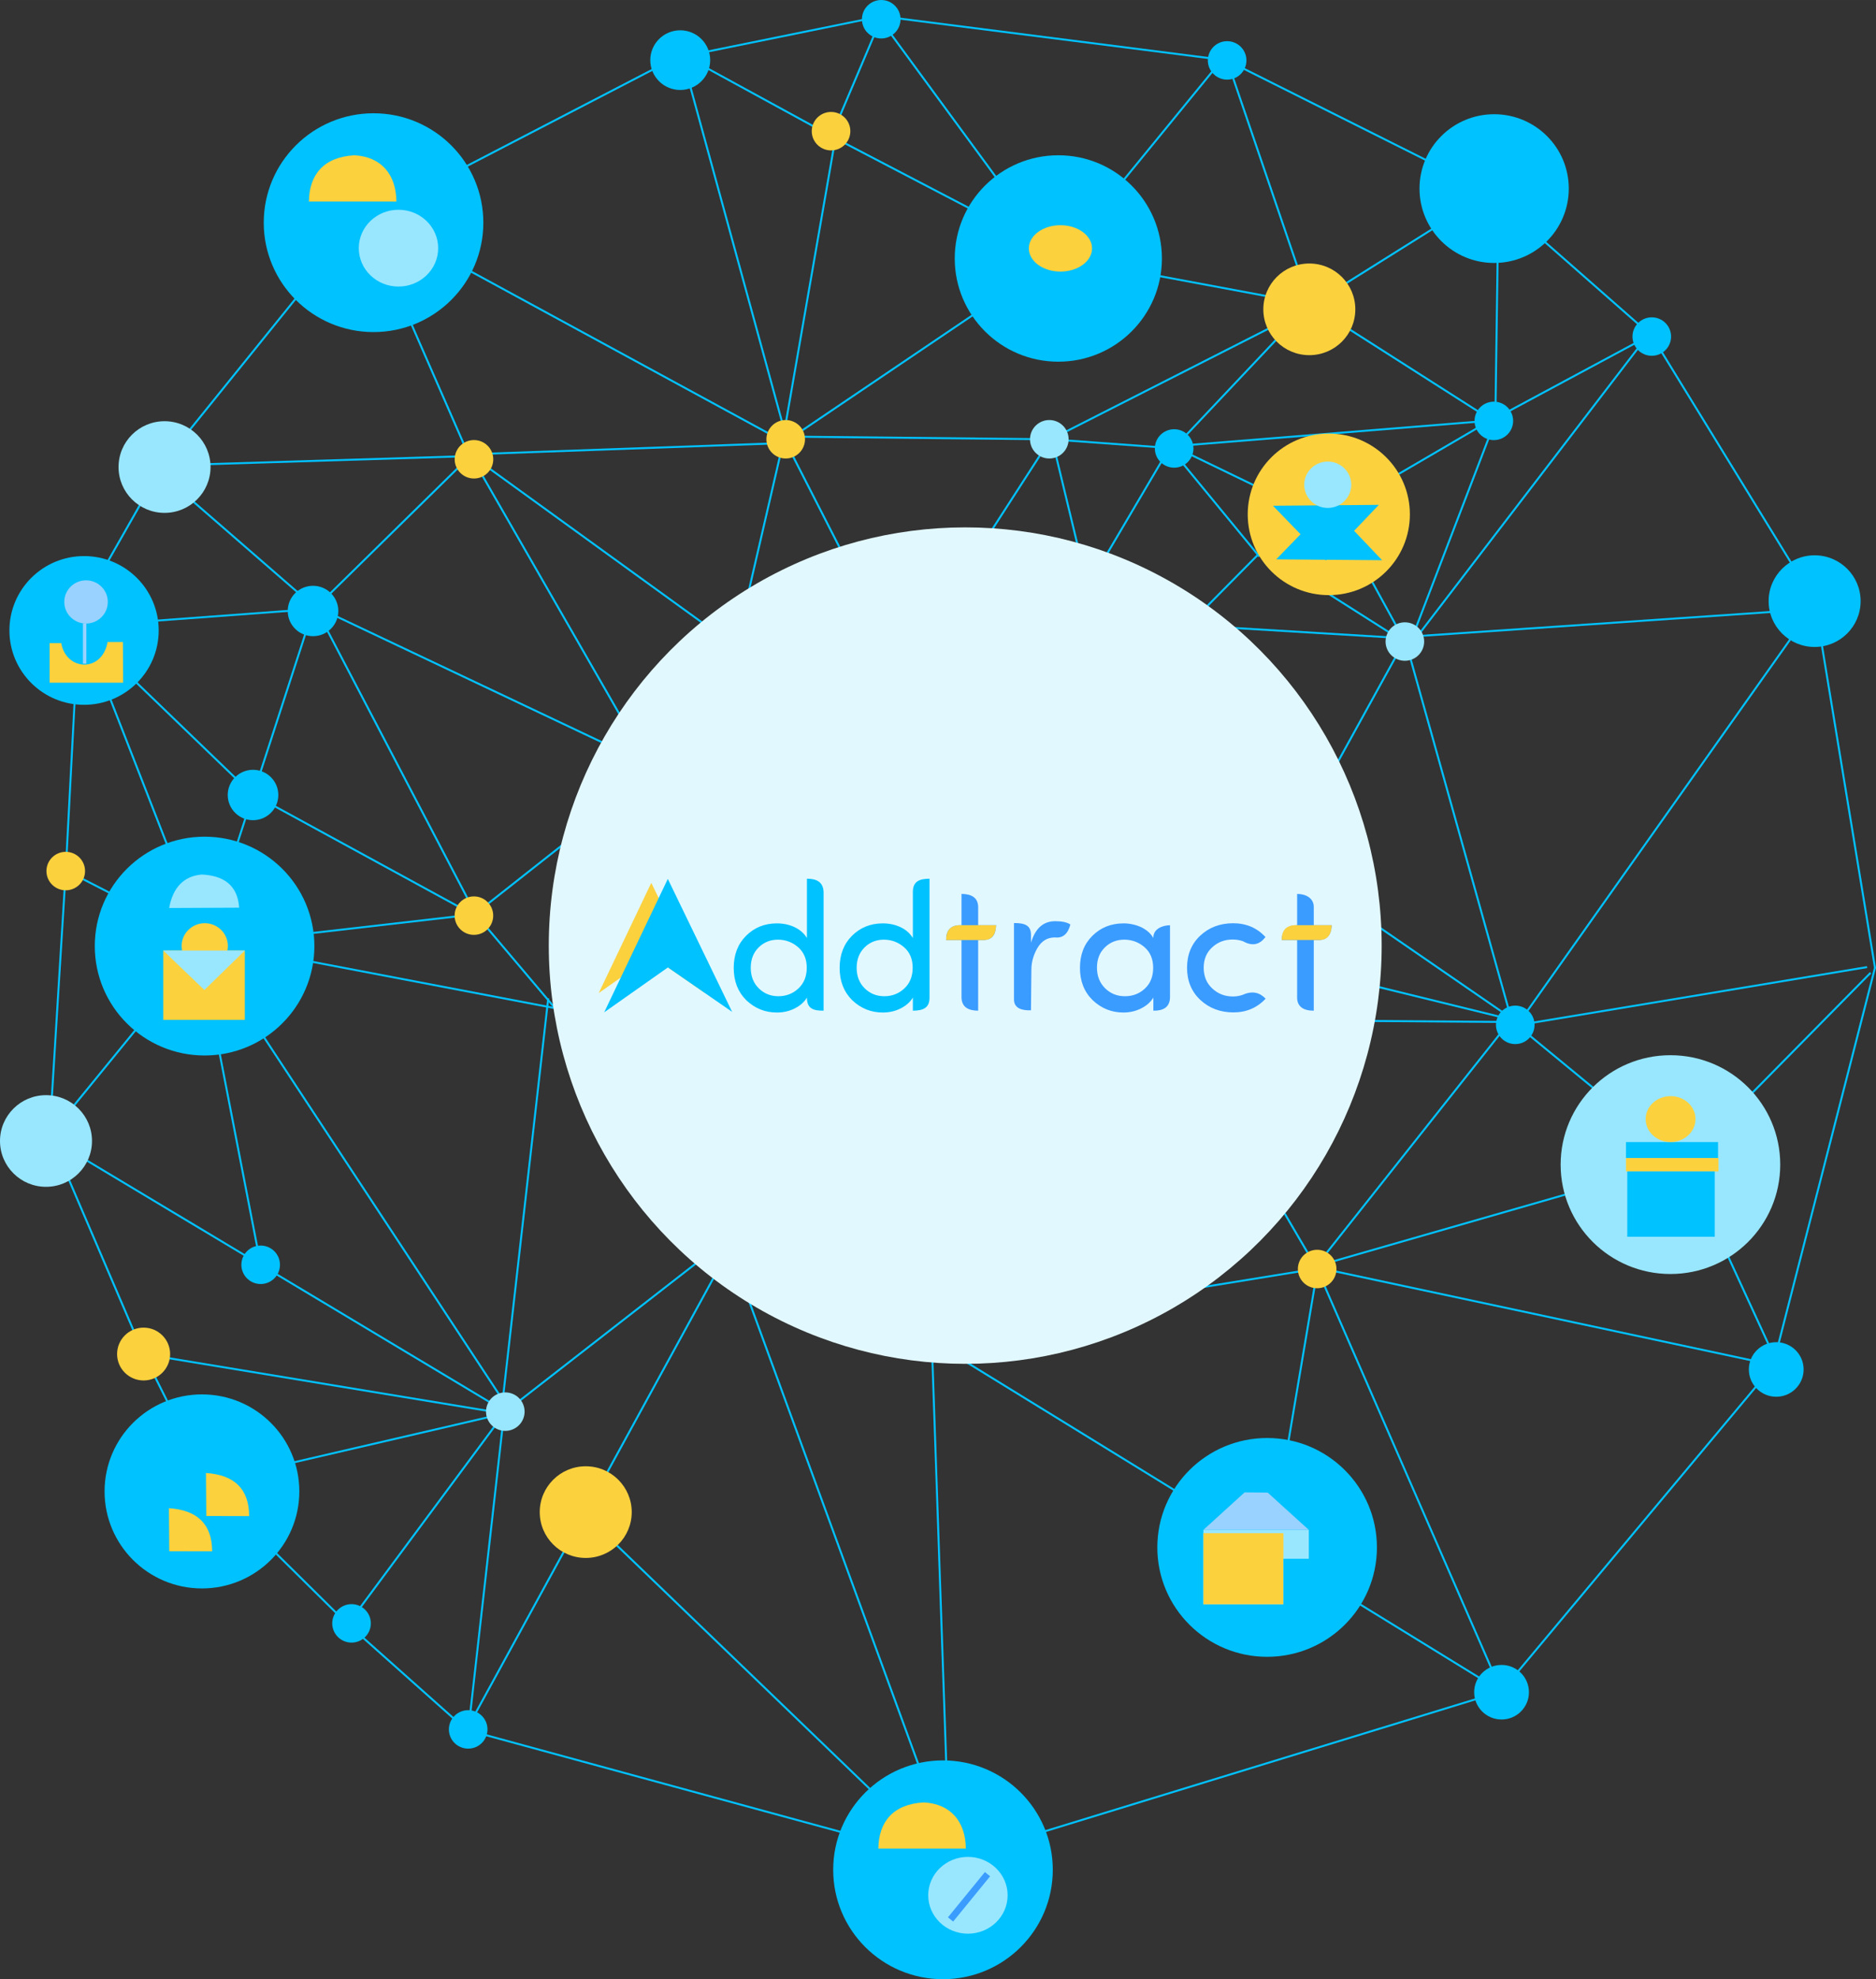<?xml version="1.0" encoding="UTF-8"?>
<!DOCTYPE svg PUBLIC "-//W3C//DTD SVG 1.1//EN" "http://www.w3.org/Graphics/SVG/1.1/DTD/svg11.dtd">
<!-- Creator: CorelDRAW 2018 (64-Bit Evaluation Version) -->
<svg xmlns="http://www.w3.org/2000/svg" xml:space="preserve" width="189.115mm" height="199.5mm" version="1.1" style="shape-rendering:geometricPrecision; text-rendering:geometricPrecision; image-rendering:optimizeQuality; fill-rule:evenodd; clip-rule:evenodd"
viewBox="0 0 113086.18 119295.6"
 xmlns:xlink="http://www.w3.org/1999/xlink">
 <rect x="0" y="0" width="113086.18" height="119295.6" fill="#333333" stroke="none"/>
 <defs>
  <style type="text/css">
   <![CDATA[
    .str1 {stroke:#3B9CFF;stroke-width:405.01;stroke-miterlimit:22.926}
    .str0 {stroke:#00C2FF;stroke-width:119.59;stroke-miterlimit:22.926}
    .fil0 {fill:none}
    .fil10 {fill:#00C2FF}
    .fil3 {fill:#00C2FF}
    .fil1 {fill:#00C2FF}
    .fil6 {fill:#99D2FF}
    .fil2 {fill:#99E7FF}
    .fil5 {fill:#e2f8ff}
    .fil9 {fill:#FBD13E}
    .fil4 {fill:#FBD13E}
    .fil7 {fill:#00C2FF;fill-rule:nonzero}
    .fil8 {fill:#3B9CFF;fill-rule:nonzero}
   ]]>
  </style>
 </defs>
 <g id="Layer_x0020_1">
  <polygon class="fil0 str0" points="40668.84,3509.03 21498.5,13450.12 10001.54,27689.45 4780.45,36865.9 3962.9,52502.81 2987.24,68377.06 8656.46,81614.3 11794.45,87890.11 16329.9,93322.11 20865.42,97804.82 28116.88,104265.22 57122.77,112175.94 90506,101944.78 106854.75,82378.99 113025.12,58330.31 109386.15,36232.89 99576.68,20253.22 89556.42,11445.95 73972.37,3640.77 53114.3,977.45 "/>
  <polyline class="fil0 str0" points="28116.88,104265.22 43991.07,75232.84 56015.38,108141.35 57240.81,112139.76 55909.89,73334.39 56166.66,80819.3 90506,101944.78 79399.29,76488.83 74526.57,68165.86 "/>
  <line class="fil0 str0" x1="36871.58" y1="92847.19" x2="52429.26" y2= "107824.84" />
  <polyline class="fil0 str0" points="28265.47,103993.44 30384.76,85200.18 21313.84,97435.39 "/>
  <polyline class="fil0 str0" points="16751.9,88364.48 30384.76,85200.3 8656.46,81614.3 "/>
  <line class="fil0 str0" x1="29831.15" y1="84699.13" x2="4015.82" y2= "69220.51" />
  <line class="fil0 str0" x1="15064.47" y1="61230.73" x2="30305.76" y2= "84382.75" />
  <line class="fil0 str0" x1="12954.94" y1="62021.79" x2="15713.45" y2= "76234.27" />
  <line class="fil0 str0" x1="9105.12" y1="60940.65" x2="3831.28" y2= "67401.05" />
  <line class="fil0 str0" x1="33048.01" y1="60175.9" x2="30305.76" y2= "84382.75" />
  <line class="fil0 str0" x1="30885.86" y1="84764.91" x2="42910.11" y2= "75403.92" />
  <line class="fil0 str0" x1="17991.38" y1="57815.7" x2="34577.57" y2= "60980" />
  <line class="fil0 str0" x1="28934.55" y1="55416.15" x2="33971.05" y2= "61375.56" />
  <line class="fil0 str0" x1="35105.05" y1="49983.91" x2="29251.12" y2= "54598.54" />
  <line class="fil0 str0" x1="17938.76" y1="56338.88" x2="28249.09" y2= "55152.26" />
  <line class="fil0 str0" x1="15961.07" y1="48270.11" x2="28038.13" y2= "54862.36" />
  <line class="fil0 str0" x1="19230.98" y1="37037.04" x2="28249.21" y2= "54282.45" />
  <line class="fil0 str0" x1="18598.14" y1="37617.2" x2="13904.46" y2= "52067.43" />
  <line class="fil0 str0" x1="7523.12" y1="40465.05" x2="14906.49" y2= "47584.65" />
  <line class="fil0 str0" x1="6389.24" y1="41467.02" x2="10397.34" y2= "51750.98" />
  <line class="fil0 str0" x1="4490.67" y1="52726.64" x2="7364.89" y2= "54203.33" />
  <line class="fil0 str0" x1="8762.42" y1="37459.03" x2="18360.75" y2= "36747.08" />
  <line class="fil0 str0" x1="10924.69" y1="29601.11" x2="18176.21" y2= "35903.28" />
  <line class="fil0 str0" x1="28090.99" y1="27728.91" x2="19178.24" y2= "36483.44" />
  <polyline class="fil0 str0" points="24531.18,18921.53 28275.52,27491.58 12005.83,27992.56 "/>
  <polyline class="fil0 str0" points="29013.84,27359.6 47393.12,26700.4 26930.74,15572.69 "/>
  <line class="fil0 str0" x1="29013.9" y1="27887.02" x2="42778.55" y2= "37854.53" />
  <line class="fil0 str0" x1="28829.31" y1="28229.78" x2="37979.39" y2= "44156.71" />
  <line class="fil0 str0" x1="19863.87" y1="36957.93" x2="37399.36" y2= "45264.21" />
  <line class="fil0 str0" x1="41486.63" y1="4761.49" x2="47287.82" y2= "25962.2" />
  <line class="fil0 str0" x1="71198.9" y1="77793.25" x2="79246.68" y2= "76485.36" />
  <line class="fil0 str0" x1="79800.47" y1="76485.36" x2="106459.6" y2= "82181.06" />
  <line class="fil0 str0" x1="104033.62" y1="75430.59" x2="106988.33" y2= "81858.28" />
  <line class="fil0 str0" x1="79866.19" y1="76168.97" x2="95002.05" y2= "71818.05" />
  <line class="fil0 str0" x1="90809.3" y1="61824.22" x2="79576.05" y2= "76010.8" />
  <line class="fil0 str0" x1="82107.33" y1="61534.14" x2="90901.45" y2= "61600.1" />
  <line class="fil0 str0" x1="82555.58" y1="59358.71" x2="90782.81" y2= "61375.92" />
  <polyline class="fil0 str0" points="84862.8,39120.62 91086.04,61362.76 82779.76,55640.63 "/>
  <line class="fil0 str0" x1="108436.75" y1="37802.15" x2="91455.05" y2= "61797.97" />
  <line class="fil0 str0" x1="84071.74" y1="38434.99" x2="108014.82" y2= "36800.13" />
  <line class="fil0 str0" x1="84335.45" y1="39226.05" x2="80063.64" y2= "46978.55" />
  <line class="fil0 str0" x1="72733.07" y1="37749.41" x2="84071.74" y2= "38434.99" />
  <line class="fil0 str0" x1="76561.9" y1="32697.12" x2="72026.38" y2= "37285.38" />
  <line class="fil0 str0" x1="112761.3" y1="58633.73" x2="105615.26" y2= "65885.24" />
  <polyline class="fil0 str0" points="112550.39,58290.91 91455.05,61797.97 96227.9,65727.02 "/>
  <line class="fil0 str0" x1="98785.2" y1="20925.94" x2="85446.84" y2= "38341.11" />
  <line class="fil0 str0" x1="89977.99" y1="25777.84" x2="84862.8" y2= "39120.62" />
  <line class="fil0 str0" x1="79430.32" y1="35376.17" x2="83807.61" y2= "38158.07" />
  <line class="fil0 str0" x1="82383.66" y1="34466.41" x2="84321.81" y2= "37999.9" />
  <line class="fil0 str0" x1="89450.46" y1="25566.82" x2="84123.94" y2= "28678.38" />
  <line class="fil0 str0" x1="98811.51" y1="20556.69" x2="90716.19" y2= "24907.55" />
  <line class="fil0 str0" x1="71057.9" y1="27636.82" x2="75914.47" y2= "33544.03" />
  <line class="fil0 str0" x1="71216.13" y1="27135.78" x2="76120.77" y2= "29509.02" />
  <line class="fil0 str0" x1="71374.29" y1="26845.7" x2="89648.09" y2= "25369.07" />
  <line class="fil0 str0" x1="70398.64" y1="27162.09" x2="66496.01" y2= "33780.77" />
  <line class="fil0 str0" x1="63595.42" y1="27214.83" x2="65256.65" y2= "34097.22" />
  <line class="fil0 str0" x1="62857.04" y1="27188.46" x2="59455.46" y2= "32462.3" />
  <polyline class="fil0 str0" points="47800.28,26318.35 63252.54,26476.57 63938.12,26687.54 "/>
  <line class="fil0 str0" x1="64214.92" y1="26542.47" x2="70161.18" y2= "26977.56" />
  <line class="fil0 str0" x1="64069.97" y1="26107.44" x2="77201.73" y2= "19436.02" />
  <line class="fil0 str0" x1="71189.58" y1="26555.69" x2="77861" y2= "19488.76" />
  <line class="fil0 str0" x1="87169.07" y1="13292.02" x2="80734.98" y2= "17326.49" />
  <line class="fil0 str0" x1="69185.23" y1="16509.06" x2="76674.02" y2= "17906.64" />
  <line class="fil0 str0" x1="73972.37" y1="3640.77" x2="78572.59" y2= "17141.95" />
  <line class="fil0 str0" x1="73456.98" y1="3851.97" x2="67550.3" y2= "11077.12" />
  <line class="fil0 str0" x1="53363.78" y1="1584.15" x2="60483.44" y2= "11287.96" />
  <polyline class="fil0 str0" points="47287.82,25962.2 50357.7,8334.63 58743.1,12711.92 "/>
  <line class="fil0 str0" x1="41761.4" y1="3640.95" x2="50357.7" y2= "8334.63" />
  <line class="fil0 str0" x1="52941.79" y1="1531.35" x2="50436.75" y2= "7438.08" />
  <line class="fil0 str0" x1="47800.28" y1="26318.35" x2="59428.67" y2= "18460.19" />
  <line class="fil0 str0" x1="90280.09" y1="15454.23" x2="90148.3" y2= "24736.11" />
  <line class="fil0 str0" x1="81024.58" y1="19646.87" x2="89251.69" y2= "24894.33" />
  <line class="fil0 str0" x1="47166.49" y1="26845.58" x2="44872.36" y2= "36760.36" />
  <line class="fil0 str0" x1="47393.12" y1="26700.4" x2="51332.82" y2= "34413.55" />
  <ellipse class="fil1" cx="56843.84" cy="112701.41" rx="6618.65" ry="6594.19"/>
  <ellipse class="fil1" cx="22517.36" cy="13421.21" rx="6618.65" ry="6594.19"/>
  <ellipse class="fil1" cx="76382.89" cy="93268.98" rx="6618.65" ry="6594.19"/>
  <ellipse class="fil2" cx="100694.92" cy="70196.07" rx="6618.65" ry="6594.19"/>
  <ellipse class="fil1" cx="12332.24" cy="57024.73" rx="6618.65" ry="6594.19"/>
  <ellipse class="fil3" cx="63796.4" cy="15579.5" rx="6244.29" ry="6221.21"/>
  <ellipse class="fil1" cx="12173.59" cy="89894.05" rx="5869.93" ry="5848.24"/>
  <ellipse class="fil4" cx="35308.36" cy="91141.35" rx="2772.75" ry="2762.51"/>
  <ellipse class="fil4" cx="78926.71" cy="18644.78" rx="2772.75" ry="2762.51"/>
  <ellipse class="fil1" cx="99570.37" cy="20285.79" rx="1163.45" ry="1159.15"/>
  <ellipse class="fil1" cx="70778.5" cy="27030.4" rx="1163.45" ry="1159.15"/>
  <ellipse class="fil2" cx="63252.51" cy="26476.56" rx="1163.45" ry="1159.15"/>
  <ellipse class="fil4" cx="47362.6" cy="26476.74" rx="1163.45" ry="1159.15"/>
  <ellipse class="fil4" cx="28571.25" cy="27683.03" rx="1163.45" ry="1159.15"/>
  <ellipse class="fil4" cx="28567.78" cy="55189.26" rx="1163.45" ry="1159.15"/>
  <ellipse class="fil4" cx="3962.87" cy="52502.8" rx="1163.45" ry="1159.15"/>
  <ellipse class="fil2" cx="30459.77" cy="85085.29" rx="1163.45" ry="1159.15"/>
  <ellipse class="fil1" cx="15713.43" cy="76234.25" rx="1163.45" ry="1159.15"/>
  <ellipse class="fil4" cx="8656.45" cy="81614.32" rx="1598.08" ry="1592.18"/>
  <ellipse class="fil1" cx="21191.05" cy="97847.92" rx="1163.45" ry="1159.15"/>
  <ellipse class="fil1" cx="28222.33" cy="104238.83" rx="1163.45" ry="1159.15"/>
  <ellipse class="fil1" cx="53121.51" cy="1159.16" rx="1163.45" ry="1159.15"/>
  <ellipse class="fil1" cx="73972.34" cy="3640.75" rx="1163.45" ry="1159.15"/>
  <ellipse class="fil1" cx="41004.68" cy="3624.67" rx="1805.37" ry="1798.7"/>
  <ellipse class="fil4" cx="50095.52" cy="7906.34" rx="1163.45" ry="1159.15"/>
  <ellipse class="fil3" cx="91340.75" cy="61772.54" rx="1163.45" ry="1159.15"/>
  <ellipse class="fil2" cx="84686.01" cy="38668.72" rx="1163.45" ry="1159.15"/>
  <ellipse class="fil3" cx="90049.12" cy="25368.57" rx="1163.45" ry="1159.15"/>
  <ellipse class="fil1" cx="90514.36" cy="101997.51" rx="1650.93" ry="1644.83"/>
  <ellipse class="fil3" cx="107072.27" cy="82543.78" rx="1650.93" ry="1644.83"/>
  <ellipse class="fil1" cx="18869.23" cy="36826.99" rx="1524.62" ry="1518.99"/>
  <ellipse class="fil3" cx="15252.32" cy="47918.1" rx="1524.62" ry="1518.99"/>
  <ellipse class="fil1" cx="90067.73" cy="11366.95" rx="4499.26" ry="4482.63"/>
  <ellipse class="fil1" cx="5066.8" cy="37999.71" rx="4499.26" ry="4482.63"/>
  <ellipse class="fil4" cx="80100.6" cy="31002.24" rx="4887.61" ry="4869.55"/>
  <ellipse class="fil1" cx="109386.16" cy="36232.88" rx="2772.75" ry="2762.51"/>
  <ellipse class="fil2" cx="2772.75" cy="68772.44" rx="2772.75" ry="2762.51"/>
  <ellipse class="fil2" cx="9918.67" cy="28150.72" rx="2772.75" ry="2762.51"/>
  <ellipse class="fil5" cx="58183.99" cy="56995.69" rx="25103.33" ry="25208.81"/>
  <g id="_2807455746320">
   <path class="fil4" d="M55690.26 108640.54c-1840.09,95.92 -2728.26,1161.15 -2742.43,2795.11l5273.9 0c-12.26,-1641.98 -917.23,-2713.37 -2531.47,-2795.11z"/>
   <rect class="fil3" x="52947.83" y="111435.68" width="5273.9" height="5326.58"/>
   <ellipse class="fil2" cx="58346.88" cy="114237.4" rx="2392.97" ry="2313.92"/>
   <line class="fil0 str1" x1="59526.92" y1="112965.09" x2="57298.75" y2= "115694.3" />
  </g>
  <g id="_2807455773808">
   <path class="fil4" d="M21363.77 9360.33c-1840.09,95.92 -2728.26,1161.15 -2742.43,2795.11l5273.9 0c-12.26,-1641.98 -917.23,-2713.37 -2531.47,-2795.11z"/>
   <rect class="fil3" x="18621.34" y="12155.48" width="5273.9" height="5326.58"/>
   <ellipse class="fil2" cx="24020.39" cy="14957.19" rx="2392.97" ry="2313.92"/>
   <line class="fil0" x1="25200.44" y1="13684.88" x2="22972.26" y2= "16414.1" />
  </g>
  <line class="fil0 str0" x1="79351.87" y1="76909.14" x2="77453.3" y2= "88142.33" />
  <polygon class="fil1" points="80122.66,30417.29 76931.98,33713.26 83313.33,33766.18 "/>
  <polygon class="fil3" points="79924.91,33779.4 76734.23,30483.42 83115.58,30430.5 "/>
  <ellipse class="fil2" cx="80036.97" cy="29217.48" rx="1417.32" ry="1397.56"/>
  <rect class="fil1" x="98013.75" y="68837.02" width="5550.64" height="962.5"/>
  <rect class="fil4" x="98013.72" y="69799.52" width="5577.01" height="804.28"/>
  <rect class="fil2" x="72540.94" y="92213.1" width="6354.91" height="4482.78"/>
  <rect class="fil1" x="98092.84" y="70603.8" width="5273.84" height="3942.09"/>
  <ellipse class="fil4" cx="100703.32" cy="67452.53" rx="1503.01" ry="1384.43"/>
  <rect class="fil4" x="72540.94" y="92410.82" width="4825.53" height="4285.03"/>
  <rect class="fil3" x="77366.44" y="93953.42" width="2953.34" height="2768.8"/>
  <polygon class="fil6" points="75026.06,89951.86 72540.94,92213.1 78895.85,92213.1 76417.19,89965.14 "/>
  <rect class="fil3" x="9511.56" y="85600.76" width="4931.02" height="8833.64"/>
  <path class="fil4" d="M12787.86 93504.91l-2584.21 -6.58 -19.79 -2590.78c1710.92,109.85 2598.38,958.13 2604,2597.36z"/>
  <path class="fil4" d="M15019.2 91382.1l-2584.21 -6.58 -19.79 -2590.78c1710.92,109.85 2598.38,958.13 2604,2597.36z"/>
  <rect class="fil4" x="9841.1" y="57293.4" width="4917.86" height="4179.54"/>
  <ellipse class="fil4" cx="12342.73" cy="57016.68" rx="1394.24" ry="1371.22"/>
  <polygon class="fil2" points="14758.97,57293.43 9841.1,57293.43 12319.77,59673.31 "/>
  <path class="fil2" d="M12148.27 52711.93c-1085.32,104.41 -1727.37,787.89 -1951.31,2017.21l4219.07 -19.73c-89.28,-1373.73 -960.89,-1942.16 -2267.76,-1997.47z"/>
  <ellipse class="fil6" cx="5186.86" cy="36280.99" rx="1311.87" ry="1302"/>
  <rect class="fil6" x="5000.53" y="37569.93" width="206.12" height="2432.38"/>
  <path class="fil4" d="M2991.73 38762.98l0 2386.46 4429.97 0 -13.22 -2452.35 -922.91 0c-335.34,1861.73 -2500.01,1747.22 -2795.11,65.9l-698.73 0z"/>
  <rect class="fil1" x="60225.59" y="11899.57" width="7238.36" height="1212.93"/>
  <rect class="fil1" x="60304.56" y="14431.04" width="7014.18" height="4825.53"/>
  <ellipse class="fil4" cx="63923.74" cy="14971.61" rx="1905.18" ry="1397.59"/>
  <g id="_2807522641648">
   <path class="fil7" d="M48129.41 59577.51c334.69,-312.62 502,-728.15 502,-1248.63 0,-520.36 -172.81,-932.3 -516.71,-1233.86 -345.75,-301.62 -750.28,-454.28 -1213.71,-457.93 -465.22,0 -855.1,156.31 -1171.37,468.93 -316.27,316.33 -474.43,724.57 -474.43,1228.42 0,502 159.96,913.94 479.93,1232.07 319.98,319.98 715.36,479.99 1186.08,479.99 470.79,0 873.52,-156.31 1208.21,-468.99zm1517.12 1340.6c-632.84,6.64 -1001.49,-135.68 -1004.06,-773.9l0 -16.86c-161.81,270.34 -406.44,487.35 -733.77,652.81 -327.27,165.52 -685.88,248.28 -1077.55,248.28 -715.36,0 -1333.24,-250.07 -1853.66,-750.28 -498.35,-498.35 -748.42,-1145.6 -748.42,-1938.21 0,-794.41 248.28,-1439.86 742.92,-1934.57 496.5,-496.5 1112.53,-746.57 1849.95,-750.22 397.23,0 759.49,77.2 1083.11,231.66 321.83,154.52 568.26,373.32 737.42,652.81l0 -3576.66c542.84,-0.54 987.5,172.81 1004.06,808.64l0 7146.51z"/>
   <path class="fil7" d="M54514.46 59577.51c334.69,-312.62 502.06,-728.15 502.06,-1248.63 0,-520.36 -172.87,-932.3 -516.77,-1233.86 -345.75,-301.62 -750.28,-454.28 -1213.65,-457.93 -465.28,0 -855.1,156.31 -1171.43,468.93 -316.27,316.33 -474.43,724.57 -474.43,1228.42 0,502 160.02,913.94 479.93,1232.07 320.04,319.98 715.36,479.99 1186.14,479.99 470.79,0 873.46,-156.31 1208.15,-468.99zm513.06 1340.6l0 -790.76c-161.81,270.34 -406.38,487.35 -733.71,652.81 -327.33,165.52 -685.94,248.28 -1077.61,248.28 -715.36,0 -1333.24,-250.07 -1853.66,-750.28 -498.29,-498.35 -748.42,-1145.6 -748.42,-1938.21 0,-794.41 248.28,-1439.86 742.92,-1934.57 496.56,-496.5 1112.53,-746.57 1849.95,-750.22 397.23,0 759.49,77.2 1083.11,231.66 321.83,154.52 568.26,373.32 737.42,652.81l0 -2765.93c-3.65,-647.85 388.8,-806.01 1004.06,-810.73l0 7181.61c-2.03,562.45 -330.8,775.27 -1004.06,773.54z"/>
   <path class="fil8" d="M58964.11 54648.53l0 1116.9 1081.26 0c-26.49,527.05 -183.22,863.48 -716.85,893.73l-364.41 0 0 4258.95c-570.05,-1.32 -983.73,-205.05 -1004.06,-773.66l0 -3485.29 -926.8 0c-14.71,-516.65 224.36,-865.15 765.17,-893.73l161.63 0 0 -1886.67c597.91,5.38 985.88,221.31 1004.06,769.77z"/>
   <path class="fil8" d="M69017.08 59583.01c330.98,-308.91 496.5,-724.51 496.5,-1248.57 0,-524.12 -172.87,-937.86 -516.77,-1239.42 -345.69,-301.62 -752.07,-454.28 -1219.15,-457.93 -468.93,0 -860.66,156.31 -1176.93,468.93 -316.27,308.91 -474.43,713.5 -474.43,1217.36 0,502 161.81,915.8 485.44,1237.57 323.68,323.68 722.71,485.56 1197.14,485.56 474.43,0 877.23,-154.52 1208.21,-463.49zm507.56 1335.1l0 -790.76c-161.87,270.34 -406.44,487.35 -733.77,652.81 -327.27,165.52 -684.02,248.28 -1073.9,248.28 -713.5,0 -1333.24,-250.07 -1857.31,-750.28 -505.71,-498.35 -759.49,-1145.6 -759.49,-1938.21 0,-794.41 250.07,-1439.86 748.42,-1934.57 500.21,-496.5 1123.59,-746.57 1870.22,-750.22 373.26,0 733.71,77.2 1077.55,231.66 338.39,169.17 581.17,386.17 728.27,652.81l0 -44.55c12.14,-507.2 530.1,-716.37 1004,-729.65l0 4378.97c-27.75,582.01 -423.72,782.27 -1004,773.72z"/>
   <path class="fil8" d="M79195.32 54657.2l0 1108.23 1081.32 0c-9.57,489.26 -227.71,891.28 -757.04,893.73l-324.28 0 0 4258.95c-646.77,5.44 -1000.59,-267.29 -1004,-780.66l0 -3478.3 -926.86 0c0.48,-535.19 283.8,-867.18 859.59,-893.73l67.27 0 0 -1886.67c536.68,4.66 996.05,258.15 1004,778.44z"/>
   <path class="fil9" d="M57033.25 56659.16c-2.33,-571.84 256.83,-881.89 813.72,-893.73l113.08 0 1004.06 0 1081.26 0c-21.35,592.47 -265.14,883.63 -716.85,893.73l-364.41 0 -1004.06 0 -926.8 0z"/>
   <path class="fil9" d="M77263.32 56658.38c-2.33,-571.9 256.83,-881.95 813.72,-893.79l113.14 0 1004 0 1081.32 0c-21.41,592.47 -265.2,883.69 -716.91,893.79l-364.41 0 -1004 0 -926.86 0z"/>
   <path class="fil8" d="M62148.14 60896.1c-573.22,17.88 -1010.94,-132.27 -1024.99,-634.57l0 -4625.57c675.95,-7.71 1021.76,154.58 1024.99,706.93l0 479.52c257.25,-865.45 743.4,-1299.1 1462.41,-1299.1 414.87,0 719,67.63 914.24,200.92 -146.2,538.36 -433.11,836.15 -927.88,779.04 -2.27,-0.24 -4.66,0 -7,0 -463.67,0 -818.51,221.55 -1068.16,664.59 -185.31,330.2 -343.84,746.21 -348.86,1255.21l-24.76 2473.04z"/>
   <path class="fil8" d="M74327.27 55647.08c794.53,0 1445.6,277.76 1955.08,831.36 -337.74,446.87 -771.21,580.51 -1343.77,259.04 -8.97,-5.08 -19.49,-7.18 -29.3,-10.64 -184.95,-65.06 -386.41,-97.59 -604.07,-97.59 -483.7,0 -895.71,156.31 -1234.1,470.85 -340.25,308.97 -511.33,719.12 -511.33,1232.25 0,511.33 172.87,926.98 516.83,1247.02 345.75,321.83 757.75,481.85 1239.6,481.85 210.55,0 405.13,-31.81 583.68,-95.44 7.24,-2.57 14.65,-4.72 21.59,-7.83 580.57,-260.48 1019.01,-130 1371.93,235.66 -513.18,551.81 -1162.4,827.66 -1944.07,827.66 -783.53,0 -1445.6,-248.28 -1986.35,-744.84 -538.89,-503.97 -807.39,-1151.34 -807.39,-1944.07 0,-792.67 264.84,-1438.25 792.67,-1934.81 529.69,-496.62 1188.12,-746.75 1979,-750.46z"/>
   <polygon class="fil9" points="39264.62,57621.77 36091.35,59857.3 39260.31,53211.77 42464.56,59835.66 "/>
   <polygon class="fil10" points="40261.44,58311.54 36420.89,61017.13 40256.3,52974.26 44134.28,60991 "/>
  </g>
  <ellipse class="fil4" cx="79399.26" cy="76488.81" rx="1163.45" ry="1159.15"/>
 </g>
</svg>
